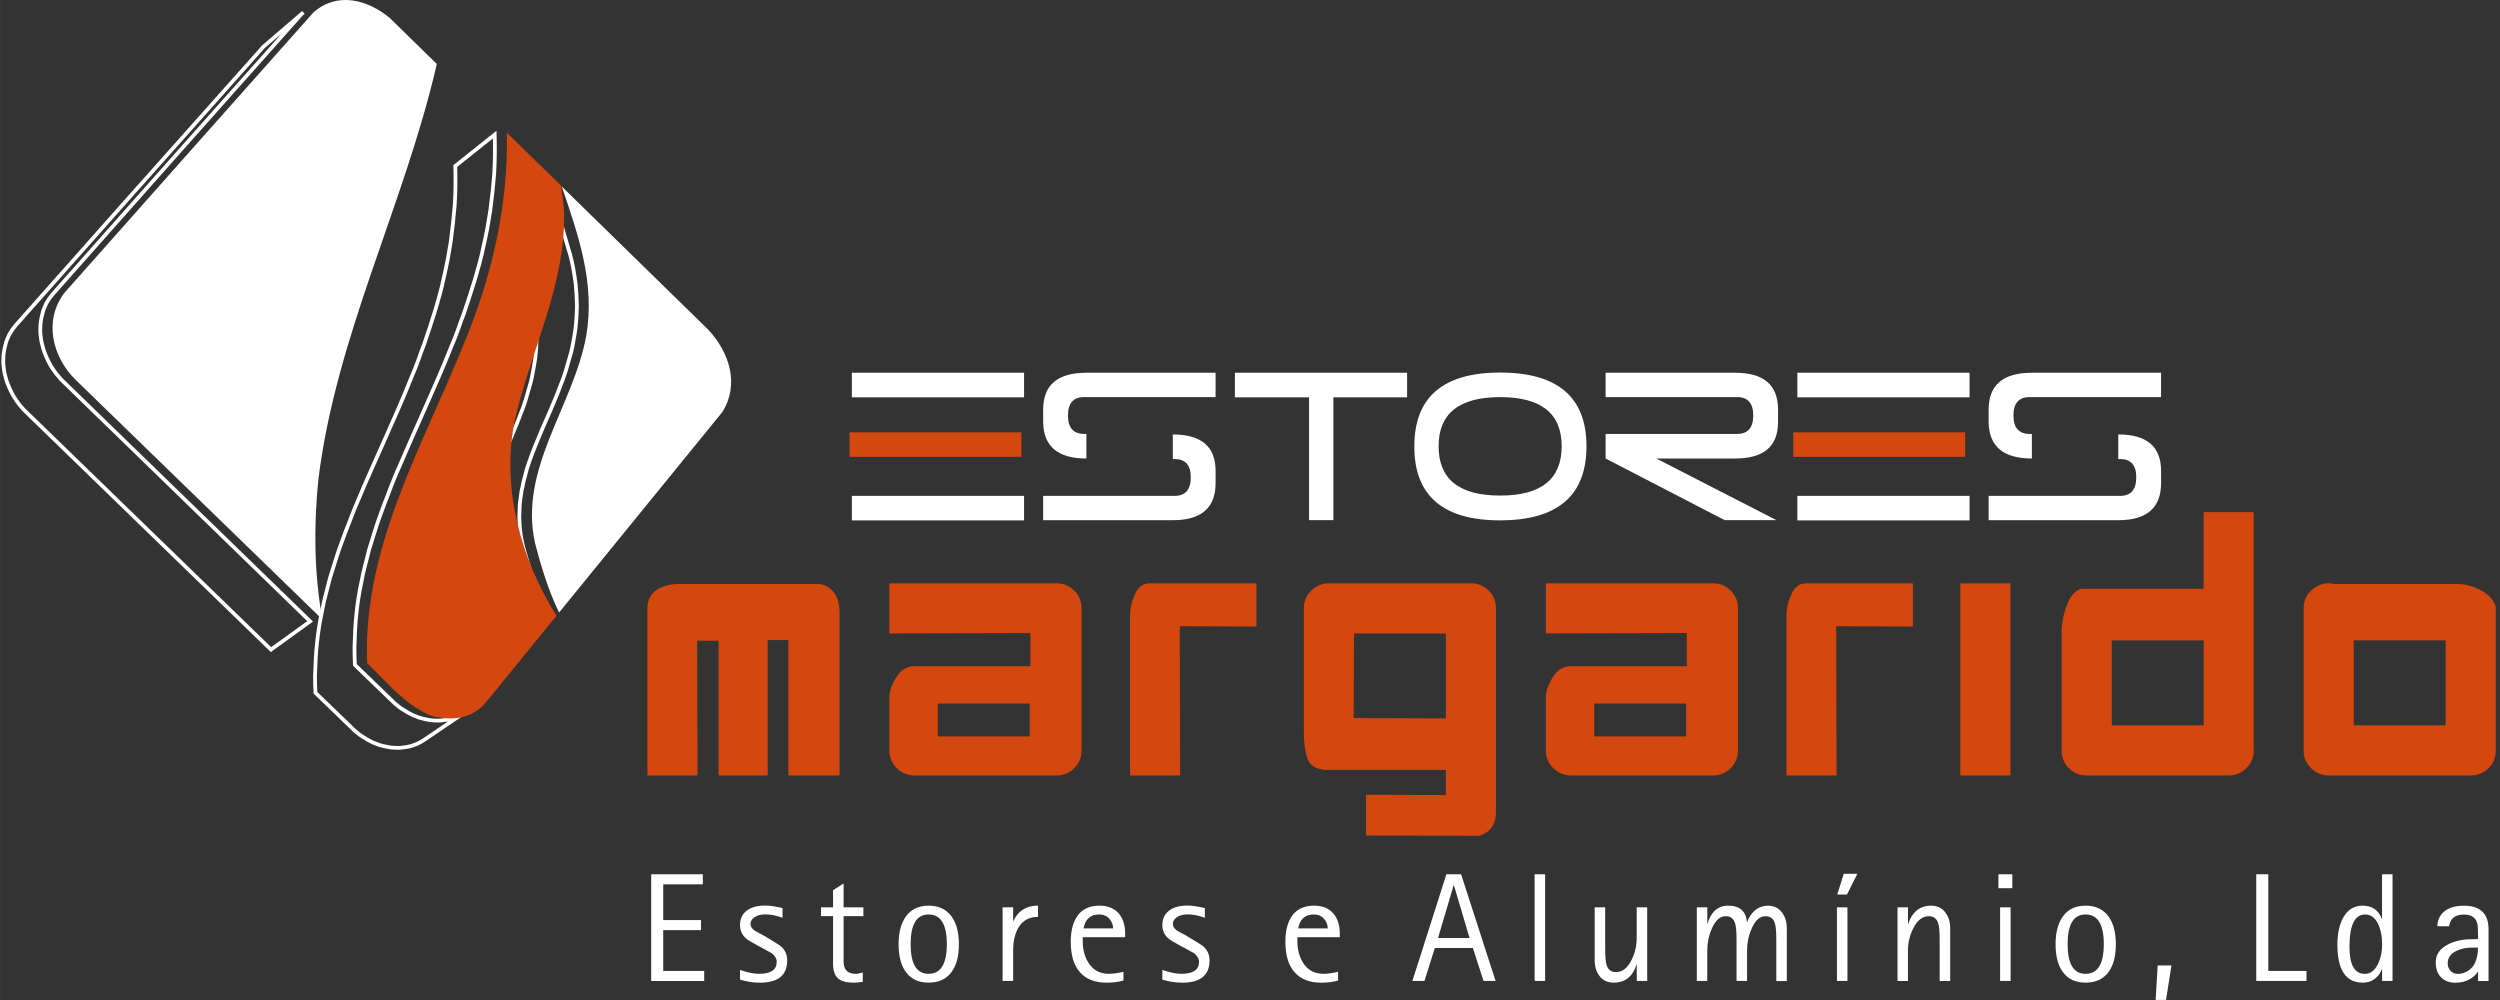 <?xml version="1.0" encoding="UTF-8" standalone="no"?>
<!-- Creator: CorelDRAW -->

<svg
   xmlns:dc="http://purl.org/dc/elements/1.1/"
   xmlns:cc="http://creativecommons.org/ns#"
   xmlns:rdf="http://www.w3.org/1999/02/22-rdf-syntax-ns#"
   xmlns:svg="http://www.w3.org/2000/svg"
   xmlns="http://www.w3.org/2000/svg"
   xmlns:sodipodi="http://sodipodi.sourceforge.net/DTD/sodipodi-0.dtd"
   xmlns:inkscape="http://www.inkscape.org/namespaces/inkscape"
   xml:space="preserve"
   width="200"
   height="80"
   style="clip-rule:evenodd;fill-rule:evenodd;image-rendering:optimizeQuality;shape-rendering:geometricPrecision;text-rendering:geometricPrecision"
   viewBox="0 0 56.444 22.578"
   id="svg2"
   version="1.1"
   inkscape:version="0.91 r13725"
   sodipodi:docname="logo_white.svg"><rect x="0" y="0" width="56.444" height="22.578" fill="#333333" stroke="none"/><sodipodi:namedview
     pagecolor="#000000"
     bordercolor="#666666"
     borderopacity="1"
     objecttolerance="10"
     gridtolerance="10"
     guidetolerance="10"
     inkscape:pageopacity="0"
     inkscape:pageshadow="2"
     inkscape:window-width="946"
     inkscape:window-height="1043"
     id="namedview26"
     showgrid="false"
     fit-margin-top="0"
     fit-margin-left="0"
     fit-margin-right="0"
     fit-margin-bottom="0"
     units="px"
     inkscape:zoom="1.5287448"
     inkscape:cx="88.656244"
     inkscape:cy="-65.734187"
     inkscape:window-x="960"
     inkscape:window-y="0"
     inkscape:window-maximized="0"
     inkscape:current-layer="svg2" /><defs
     id="defs4"><style
       type="text/css"
       id="style6"><![CDATA[
    .str0 {stroke:white;stroke-width:0.176}
    .fil4 {fill:#5C5C4F}
    .fil2 {fill:#BEBEB9}
    .fil3 {fill:#D4470F}
    .fil0 {fill:#5C5C4F;fill-rule:nonzero}
    .fil5 {fill:#ADADA7;fill-rule:nonzero}
    .fil1 {fill:#D4470F;fill-rule:nonzero}
   ]]></style></defs><path
     id="_55192368"
     class="fil0"
     d="m 33.863,8.411 c -1.288,0.003 -1.931,0.56 -1.931,1.669 0,1.113 0.647,1.669 1.941,1.669 1.298,-0.003 1.946,-0.561 1.946,-1.674 0,-1.109 -0.652,-1.664 -1.956,-1.664 z m -10.742,0.56 0,-0.555 -3.888,0 0,0.555 3.888,0 z m 0,2.224 -3.888,0 0,0.555 3.888,0 0,-0.555 z m 1.357,-2.229 2.967,0 0,-0.55 -2.917,0 c -0.651,0 -0.976,0.277 -0.976,0.832 l 0,0.282 c 0.007,0.548 0.332,0.822 0.976,0.822 l 0,-0.555 -0.05,0 c -0.244,0 -0.366,-0.139 -0.366,-0.416 0,-0.277 0.122,-0.416 0.366,-0.416 z m 2.041,2.229 -2.967,0 0,0.55 2.927,0 c 0.644,0 0.966,-0.279 0.966,-0.837 l 0,-0.277 c 0,-0.548 -0.322,-0.822 -0.966,-0.822 l 0,0.555 0.04,0 c 0.244,0 0.366,0.137 0.366,0.411 0,0.281 -0.122,0.421 -0.366,0.421 z m 1.362,-2.779 3.888,0 0,0.555 -1.664,0 0,2.773 -0.55,0 0,-2.773 -1.674,0 0,-0.555 z m 11.337,0.55 -2.967,0 0,-0.55 2.927,0 c 0.644,0 0.966,0.277 0.966,0.832 l 0,0.282 c 0,0.548 -0.322,0.822 -0.966,0.822 l -1.783,0 2.714,1.392 -1.169,0 -2.689,-1.392 0,-0.555 2.967,0 c 0.244,0 0.366,-0.139 0.366,-0.416 0,-0.277 -0.122,-0.416 -0.366,-0.416 z m 5.25,0.005 0,-0.555 -3.888,0 0,0.555 3.888,0 z m 0,2.224 -3.888,0 0,0.555 3.888,0 0,-0.555 z m 1.357,-2.229 2.967,0 0,-0.55 -2.917,0 c -0.651,0 -0.976,0.277 -0.976,0.832 l 0,0.282 c 0.006,0.548 0.332,0.822 0.976,0.822 l 0,-0.555 -0.05,0 c -0.244,0 -0.366,-0.139 -0.366,-0.416 0,-0.277 0.122,-0.416 0.366,-0.416 z m 2.041,2.229 -2.967,0 0,0.55 2.927,0 c 0.644,0 0.966,-0.279 0.966,-0.837 l 0,-0.277 c 0,-0.548 -0.322,-0.822 -0.966,-0.822 l 0,0.555 0.04,0 c 0.244,0 0.366,0.137 0.366,0.411 0,0.281 -0.122,0.421 -0.366,0.421 z M 35.259,10.075 c 0,0.743 -0.462,1.114 -1.387,1.114 -0.928,0 -1.392,-0.371 -1.392,-1.114 0,-0.74 0.464,-1.109 1.392,-1.109 0.924,0 1.387,0.37 1.387,1.109 z"
     inkscape:connector-curvature="0"
     style="fill:#ffffff;fill-rule:nonzero" /><polygon
     id="_55192296"
     class="fil1"
     points="212.132,101.371 212.132,99.2 196.913,99.2 196.913,101.371 "
     style="fill:#d4470f;fill-rule:nonzero"
     transform="matrix(0.255,0,0,0.255,-9.725,-15.535)" /><polygon
     id="_55192224"
     class="fil1"
     points="128.573,101.371 128.573,99.2 113.354,99.2 113.354,101.371 "
     style="fill:#d4470f;fill-rule:nonzero"
     transform="matrix(0.255,0,0,0.255,-9.725,-15.535)" /><path
     style="fill:none;fill-opacity:1;stroke:#ffffff;stroke-width:0.085;stroke-miterlimit:4;stroke-dasharray:none"
     inkscape:connector-curvature="0"
     d="m 12.407,4.253 -0.899,0.699 0.1,0.295 0.104,0.323 0.103,0.347 0.113,0.386 0.042,0.14 0.033,0.135 0.028,0.135 0.024,0.135 0.018,0.129 0.018,0.13 0.009,0.129 0.009,0.124 0.004,0.124 0.004,0.119 -0.005,0.119 -0.005,0.119 -0.01,0.119 -0.011,0.114 -0.016,0.109 -0.02,0.114 -0.02,0.109 -0.02,0.109 -0.025,0.109 -0.03,0.104 -0.06,0.208 -0.03,0.104 -0.035,0.104 -0.035,0.099 -0.04,0.099 -0.075,0.198 -0.081,0.193 -0.081,0.194 -0.168,0.378 -0.159,0.379 -0.073,0.185 -0.069,0.186 -0.064,0.191 -0.05,0.192 -0.027,0.096 -0.018,0.096 -0.023,0.096 -0.014,0.097 -0.014,0.097 -0.013,0.102 -0.005,0.097 -0.004,0.102 -0.004,0.102 0.005,0.103 0.005,0.103 0.01,0.103 0.015,0.108 0.019,0.104 0.024,0.109 0.03,0.114 0.062,0.213 0.06,0.204 0.059,0.194 0.062,0.184 0.065,0.175 0.064,0.165 0.063,0.155 0.07,0.145 0.918,-0.631 -0.071,-0.147 -0.063,-0.156 -0.065,-0.166 -0.066,-0.176 -0.063,-0.186 -0.06,-0.195 -0.061,-0.205 -0.062,-0.215 -0.03,-0.115 -0.025,-0.11 -0.019,-0.104 -0.015,-0.109 -0.01,-0.104 -0.005,-0.104 -0.005,-0.104 0.004,-0.103 0.004,-0.103 0.004,-0.098 0.013,-0.103 0.014,-0.098 0.014,-0.097 0.023,-0.097 0.018,-0.097 0.027,-0.097 0.05,-0.193 0.064,-0.192 0.069,-0.187 0.074,-0.187 0.159,-0.382 0.168,-0.38 0.081,-0.195 0.081,-0.195 0.075,-0.199 0.04,-0.1 0.035,-0.1 0.035,-0.105 0.03,-0.105 0.06,-0.209 0.03,-0.104 0.025,-0.11 0.02,-0.11 0.02,-0.11 0.019,-0.114 0.016,-0.11 0.01,-0.115 0.01,-0.12 0.005,-0.12 0.005,-0.12 -0.004,-0.12 -0.005,-0.125 -0.009,-0.125 -0.01,-0.13 L 12.98,6.294 12.961,6.163 12.937,6.028 12.908,5.892 12.875,5.756 12.832,5.615 12.718,5.226 12.614,4.876 12.508,4.55 12.407,4.253 Z M 3.166,4.177 0.357,7.342 l -0.041,0.052 -0.037,0.047 -0.036,0.057 -0.032,0.052 -0.026,0.058 -0.026,0.058 -0.021,0.058 -0.016,0.063 -0.016,0.063 -0.012,0.059 -0.011,0.069 -0.006,0.064 -0.002,0.064 -0.002,0.064 0.004,0.069 0.008,0.065 0.008,0.07 0.013,0.065 0.017,0.065 0.018,0.07 0.022,0.065 0.027,0.066 0.027,0.066 0.032,0.066 0.031,0.061 0.037,0.066 0.041,0.062 0.04,0.057 0.046,0.062 0.05,0.057 0.05,0.057 0.054,0.052 2.761,2.679 2.759,2.677 0.884,-0.638 -2.782,-2.702 -2.784,-2.704 -0.054,-0.053 -0.05,-0.058 -0.05,-0.058 -0.046,-0.062 -0.041,-0.057 -0.041,-0.062 -0.037,-0.067 -0.031,-0.062 -0.032,-0.067 -0.027,-0.066 -0.027,-0.066 -0.022,-0.066 -0.018,-0.071 -0.018,-0.066 -0.013,-0.065 -0.009,-0.07 -0.008,-0.065 -0.004,-0.07 0.002,-0.065 0.002,-0.065 0.006,-0.064 0.011,-0.069 0.012,-0.059 0.016,-0.064 0.016,-0.064 0.021,-0.058 0.026,-0.058 0.026,-0.058 0.032,-0.053 0.036,-0.057 0.037,-0.047 0.041,-0.052 2.822,-3.183 2.75,-3.091 0.04,-0.045 0.045,-0.039 -0.858,0.736 -0.045,0.039 -0.039,0.044 -2.738,3.075 z m 6.397,12.536 0.051,-0.033 0.91,-0.618 -0.051,0.033 -0.051,0.033 -0.052,0.028 -0.057,0.028 -0.053,0.018 -0.057,0.023 -0.059,0.013 -0.059,0.013 -0.064,0.008 -0.06,0.008 -0.065,0.003 -0.061,-0.002 -0.061,-0.002 -0.066,-0.007 -0.062,-0.012 -0.062,-0.012 -0.068,-0.018 -0.063,-0.017 -0.065,-0.028 -0.059,-0.022 -0.065,-0.033 -0.061,-0.032 -0.061,-0.038 -0.061,-0.037 -0.062,-0.043 -0.058,-0.047 -0.058,-0.048 -0.054,-0.052 -0.836,-0.807 -0.008,-0.197 -0.002,-0.191 0.007,-0.191 0.007,-0.191 0.012,-0.19 0.017,-0.185 0.021,-0.189 0.027,-0.184 0.031,-0.184 0.037,-0.178 0.036,-0.183 0.045,-0.183 0.046,-0.177 0.045,-0.182 0.055,-0.177 0.055,-0.176 0.055,-0.176 0.06,-0.176 0.064,-0.175 0.064,-0.175 0.069,-0.175 0.068,-0.18 0.069,-0.175 0.073,-0.174 L 9.117,10.302 9.268,9.955 9.58,9.25 9.734,8.901 9.891,8.543 10.043,8.186 l 0.146,-0.361 0.075,-0.18 0.07,-0.185 0.065,-0.185 0.07,-0.185 0.125,-0.375 0.06,-0.19 0.06,-0.189 0.055,-0.189 0.054,-0.194 0.05,-0.194 0.044,-0.199 0.044,-0.199 0.04,-0.199 0.034,-0.204 0.034,-0.204 0.025,-0.209 0.025,-0.209 0.02,-0.209 0.019,-0.213 0.01,-0.214 0.005,-0.219 -2.81e-4,-0.223 -0.004,-0.219 -0.89,0.709 0.004,0.217 -1.02e-4,0.222 -0.005,0.217 -0.01,0.212 -0.02,0.212 -0.02,0.207 -0.025,0.207 -0.025,0.207 -0.034,0.202 -0.035,0.202 -0.04,0.198 -0.044,0.198 -0.044,0.198 -0.05,0.193 -0.054,0.193 -0.055,0.188 -0.06,0.188 -0.06,0.188 L 9.576,7.771 9.506,7.955 9.441,8.139 9.371,8.323 9.296,8.502 9.15,8.862 8.999,9.216 8.842,9.572 8.689,9.919 8.377,10.619 l -0.151,0.344 -0.146,0.345 -0.073,0.173 -0.069,0.173 -0.068,0.179 -0.069,0.174 -0.064,0.174 -0.064,0.174 -0.06,0.175 -0.055,0.175 -0.055,0.175 -0.055,0.175 -0.045,0.181 -0.046,0.176 -0.045,0.181 -0.036,0.182 -0.037,0.177 -0.032,0.182 -0.027,0.183 -0.022,0.188 -0.018,0.184 -0.012,0.189 -0.008,0.189 -0.008,0.189 0.002,0.19 0.007,0.195 0.829,0.8 0.054,0.052 0.057,0.047 0.058,0.047 0.061,0.042 0.061,0.037 0.061,0.037 0.06,0.032 0.065,0.032 0.059,0.022 0.064,0.027 0.063,0.017 0.067,0.017 0.062,0.012 0.062,0.012 0.066,0.007 0.061,0.002 0.061,0.002 0.065,-0.003 0.059,-0.008 0.064,-0.008 0.058,-0.013 0.059,-0.013 0.057,-0.023 0.053,-0.018 0.056,-0.028 0.052,-0.028 0.051,-0.033 z"
     class="fil2"
     id="_55192128" /><path
     style="fill:#ffffff"
     inkscape:connector-curvature="0"
     d="M 1.466,6.598 C 0.977,7.215 1.173,8.058 1.711,8.58 L 7.277,13.985 C 7.092,12.938 7.081,11.904 7.185,10.848 7.581,7.585 9.129,4.629 9.862,1.445 L 8.801,0.407 C 8.296,-0.012 7.613,-0.191 7.077,0.28 5.205,2.385 3.334,4.49 1.466,6.598 Z"
     class="fil3"
     id="_55192056" /><path
     style="fill:#d4470f;fill-opacity:1"
     inkscape:connector-curvature="0"
     d="m 10.981,15.846 1.583,-1.944 c -0.806,-1.286 -1.236,-2.851 -0.954,-4.358 0.353,-1.599 1.169,-3.095 1.124,-4.763 -0.014,-0.199 -0.039,-0.392 -0.067,-0.59 L 11.444,2.997 c 0.032,1.657 -0.342,3.26 -0.979,4.785 -0.947,2.342 -2.277,4.582 -2.177,7.189 0.474,0.457 0.841,0.931 1.44,1.187 0.461,0.127 0.933,0.081 1.253,-0.312 z"
     class="fil4"
     id="_55191984" /><path
     style="fill:#ffffff"
     inkscape:connector-curvature="0"
     d="M 12.622,13.83 16.307,9.305 C 16.705,8.674 16.464,7.944 15.983,7.436 L 12.683,4.211 c 0.38,1.116 0.755,2.184 0.553,3.37 -0.294,1.6 -1.533,3.006 -1.155,4.688 0.138,0.53 0.302,1.067 0.541,1.561 z"
     class="fil3"
     id="_55191912" /><path
     style="fill:#ffffff;fill-rule:nonzero"
     inkscape:connector-curvature="0"
     d="m 14.702,22.148 0,-2.409 1.166,0 0,0.227 -0.894,0 0,0.807 0.852,0 0,0.227 -0.852,0 0,0.922 0.925,0 0,0.227 -1.198,0 z m 2.544,-1.023 0.14,0.084 c 0.144,0.086 0.231,0.142 0.258,0.168 0.086,0.081 0.129,0.184 0.129,0.307 0,0.335 -0.205,0.503 -0.614,0.503 -0.155,0 -0.306,-0.023 -0.451,-0.07 l 0,-0.217 c 0.173,0.058 0.315,0.087 0.426,0.087 0.268,0 0.402,-0.09 0.402,-0.269 0,-0.072 -0.037,-0.137 -0.112,-0.196 -0.019,-0.012 -0.081,-0.047 -0.189,-0.105 l -0.15,-0.08 c -0.126,-0.068 -0.208,-0.119 -0.248,-0.154 -0.086,-0.079 -0.129,-0.178 -0.129,-0.297 0,-0.137 0.05,-0.245 0.148,-0.323 0.099,-0.078 0.239,-0.117 0.421,-0.117 0.098,0 0.228,0.019 0.391,0.056 l 0,0.22 c -0.137,-0.051 -0.267,-0.077 -0.388,-0.077 -0.1,0 -0.181,0.021 -0.243,0.063 -0.062,0.042 -0.093,0.093 -0.093,0.154 0,0.058 0.034,0.109 0.101,0.154 0.068,0.035 0.134,0.071 0.199,0.108 z m 2.233,0.831 0,0.213 c -0.077,0.012 -0.147,0.017 -0.21,0.017 -0.165,0 -0.283,-0.034 -0.354,-0.101 -0.071,-0.068 -0.107,-0.177 -0.107,-0.328 l 0,-1.072 -0.272,0 0,-0.199 0.272,0 0,-0.388 0.238,-0.15 0,0.538 0.447,0 0,0.199 -0.447,0 0,1.023 c 0,0.186 0.091,0.279 0.272,0.279 0.044,0 0.098,-0.01 0.161,-0.031 z m 1.486,0.23 c -0.233,0 -0.406,-0.084 -0.52,-0.251 -0.105,-0.149 -0.157,-0.354 -0.157,-0.614 0,-0.261 0.052,-0.467 0.157,-0.618 0.116,-0.17 0.29,-0.255 0.52,-0.255 0.233,0 0.408,0.085 0.527,0.255 0.105,0.151 0.157,0.357 0.157,0.618 0,0.261 -0.052,0.465 -0.157,0.614 -0.119,0.168 -0.294,0.251 -0.527,0.251 z m -0.405,-0.869 c 0,0.447 0.135,0.67 0.405,0.67 0.275,0 0.412,-0.223 0.412,-0.67 0,-0.447 -0.137,-0.67 -0.412,-0.67 -0.27,0 -0.405,0.223 -0.405,0.67 z m 2.076,0.831 0,-1.662 0.238,0 0,0.321 0,0 c 0.106,-0.24 0.293,-0.36 0.562,-0.36 l 0,0.255 c -0.184,0 -0.324,0.069 -0.419,0.206 -0.095,0.137 -0.143,0.321 -0.143,0.552 l 0,0.688 -0.238,0 z m 2.729,-0.206 0,0.196 c -0.105,0.032 -0.232,0.049 -0.381,0.049 -0.261,0 -0.461,-0.078 -0.6,-0.234 -0.14,-0.156 -0.209,-0.386 -0.209,-0.691 0,-0.256 0.054,-0.456 0.162,-0.599 0.108,-0.143 0.271,-0.215 0.487,-0.215 0.188,0 0.334,0.059 0.436,0.178 0.095,0.114 0.143,0.265 0.143,0.454 l 0,0.08 -0.957,0 0,0.098 c 0,0.172 0.038,0.325 0.115,0.457 0.105,0.182 0.263,0.272 0.475,0.272 0.086,0 0.195,-0.015 0.328,-0.045 z m -0.901,-0.981 0.667,0 c 0,-0.072 -0.023,-0.138 -0.07,-0.199 -0.058,-0.077 -0.141,-0.115 -0.248,-0.115 -0.193,0 -0.31,0.105 -0.349,0.314 z m 2.317,0.164 0.14,0.084 c 0.144,0.086 0.231,0.142 0.258,0.168 0.086,0.081 0.129,0.184 0.129,0.307 0,0.335 -0.205,0.503 -0.614,0.503 -0.155,0 -0.306,-0.023 -0.451,-0.07 l 0,-0.217 c 0.173,0.058 0.315,0.087 0.426,0.087 0.268,0 0.402,-0.09 0.402,-0.269 0,-0.072 -0.037,-0.137 -0.112,-0.196 -0.019,-0.012 -0.081,-0.047 -0.189,-0.105 l -0.15,-0.08 c -0.126,-0.068 -0.208,-0.119 -0.248,-0.154 -0.086,-0.079 -0.129,-0.178 -0.129,-0.297 0,-0.137 0.05,-0.245 0.148,-0.323 0.099,-0.078 0.239,-0.117 0.421,-0.117 0.098,0 0.228,0.019 0.391,0.056 l 0,0.22 c -0.137,-0.051 -0.267,-0.077 -0.387,-0.077 -0.1,0 -0.181,0.021 -0.243,0.063 -0.062,0.042 -0.093,0.093 -0.093,0.154 0,0.058 0.034,0.109 0.101,0.154 0.068,0.035 0.134,0.071 0.199,0.108 z m 3.43,0.817 0,0.196 c -0.105,0.032 -0.232,0.049 -0.381,0.049 -0.261,0 -0.461,-0.078 -0.6,-0.234 -0.14,-0.156 -0.209,-0.386 -0.209,-0.691 0,-0.256 0.054,-0.456 0.162,-0.599 0.108,-0.143 0.271,-0.215 0.487,-0.215 0.188,0 0.334,0.059 0.436,0.178 0.095,0.114 0.143,0.265 0.143,0.454 l 0,0.08 -0.957,0 0,0.098 c 0,0.172 0.038,0.325 0.115,0.457 0.105,0.182 0.263,0.272 0.475,0.272 0.086,0 0.195,-0.015 0.328,-0.045 z m -0.901,-0.981 0.667,0 c 0,-0.072 -0.023,-0.138 -0.07,-0.199 -0.058,-0.077 -0.141,-0.115 -0.248,-0.115 -0.193,0 -0.31,0.105 -0.349,0.314 z m 2.578,1.187 0.768,-2.409 0.332,0 0.779,2.409 -0.272,0 -0.241,-0.744 -0.859,0 -0.234,0.744 -0.272,0 z m 0.932,-2.161 -0.353,1.191 0.712,0 -0.353,-1.191 -0.007,0 z m 1.828,2.161 0,-2.409 0.237,0 0,2.409 -0.237,0 z m 2.306,0 0,-0.384 0,0 c -0.087,0.282 -0.26,0.422 -0.521,0.422 -0.138,0 -0.246,-0.051 -0.324,-0.154 -0.07,-0.093 -0.105,-0.213 -0.105,-0.36 l 0,-1.187 0.237,0 0,0.922 c 0,0.186 0.011,0.312 0.031,0.377 0.033,0.109 0.104,0.164 0.213,0.164 0.144,0 0.262,-0.092 0.353,-0.276 0.077,-0.156 0.115,-0.324 0.115,-0.503 l 0,-0.684 0.237,0 0,1.662 -0.237,0 z m 1.356,0 0,-1.662 0.237,0 0,0.384 0,0 c 0.08,-0.282 0.237,-0.422 0.472,-0.422 0.263,0 0.404,0.127 0.425,0.381 l 0,0 c 0.03,-0.093 0.077,-0.172 0.14,-0.237 0.091,-0.095 0.201,-0.143 0.332,-0.143 0.135,0 0.241,0.051 0.318,0.154 0.072,0.093 0.108,0.213 0.108,0.36 l 0,1.187 -0.237,0 0,-0.922 c 0,-0.186 -0.011,-0.313 -0.032,-0.381 -0.032,-0.107 -0.104,-0.161 -0.213,-0.161 -0.128,0 -0.232,0.093 -0.311,0.279 -0.07,0.156 -0.105,0.322 -0.105,0.499 l 0,0.684 -0.237,0 0,-0.922 c 0,-0.186 -0.011,-0.312 -0.032,-0.377 -0.033,-0.109 -0.104,-0.164 -0.213,-0.164 -0.126,0 -0.229,0.092 -0.311,0.276 -0.07,0.158 -0.105,0.326 -0.105,0.503 l 0,0.684 -0.237,0 z m 3.164,0 0,-1.662 0.237,0 0,1.662 -0.237,0 z m 0.007,-1.952 0.147,-0.468 0.307,0 -0.234,0.468 -0.22,0 z m 1.36,1.952 0,-1.662 0.237,0 0,0.384 0,0 c 0.094,-0.282 0.268,-0.422 0.524,-0.422 0.136,0 0.243,0.051 0.32,0.154 0.073,0.093 0.109,0.213 0.109,0.36 l 0,1.187 -0.238,0 0,-0.922 c 0,-0.186 -0.01,-0.312 -0.031,-0.377 -0.033,-0.109 -0.104,-0.164 -0.213,-0.164 -0.144,0 -0.262,0.092 -0.353,0.276 -0.079,0.158 -0.119,0.326 -0.119,0.503 l 0,0.684 -0.237,0 z m 2.317,0 0,-1.662 0.237,0 0,1.662 -0.237,0 z m -0.038,-2.095 0,-0.314 0.314,0 0,0.314 -0.314,0 z m 1.967,2.133 c -0.233,0 -0.406,-0.084 -0.52,-0.251 -0.105,-0.149 -0.157,-0.354 -0.157,-0.614 0,-0.261 0.052,-0.467 0.157,-0.618 0.116,-0.17 0.29,-0.255 0.52,-0.255 0.233,0 0.408,0.085 0.527,0.255 0.105,0.151 0.157,0.357 0.157,0.618 0,0.261 -0.052,0.465 -0.157,0.614 -0.119,0.168 -0.294,0.251 -0.527,0.251 z m -0.405,-0.869 c 0,0.447 0.135,0.67 0.405,0.67 0.275,0 0.412,-0.223 0.412,-0.67 0,-0.447 -0.137,-0.67 -0.412,-0.67 -0.27,0 -0.405,0.223 -0.405,0.67 z m 1.988,1.26 0.045,-0.779 0.311,0 -0.122,0.779 -0.234,0 z m 2.271,-0.429 0,-2.409 0.272,0 0,2.182 0.862,0 0,0.227 -1.135,0 z m 2.841,0 0,-0.283 0,0 c -0.023,0.077 -0.067,0.145 -0.13,0.206 -0.084,0.077 -0.186,0.115 -0.306,0.115 -0.382,0 -0.573,-0.285 -0.573,-0.855 0,-0.249 0.044,-0.453 0.13,-0.611 0.101,-0.182 0.247,-0.272 0.439,-0.272 0.22,0 0.367,0.104 0.439,0.311 l 0,0 0,-1.02 0.237,0 0,2.409 -0.237,0 z M 53.046,21.377 c 0,0.407 0.115,0.611 0.346,0.611 0.126,0 0.225,-0.074 0.297,-0.223 0.063,-0.128 0.094,-0.275 0.094,-0.44 0,-0.193 -0.034,-0.354 -0.101,-0.484 -0.068,-0.129 -0.162,-0.194 -0.283,-0.194 -0.235,0 -0.353,0.243 -0.353,0.73 z m 2.903,0.772 0,-0.22 0,0 c -0.03,0.058 -0.083,0.112 -0.157,0.161 -0.102,0.065 -0.22,0.098 -0.353,0.098 -0.137,0 -0.246,-0.041 -0.326,-0.122 -0.08,-0.081 -0.12,-0.195 -0.12,-0.342 0,-0.175 0.095,-0.31 0.286,-0.405 0.151,-0.074 0.32,-0.112 0.506,-0.112 0.072,0 0.127,-0.003 0.164,-0.01 0,-0.177 -0.004,-0.283 -0.011,-0.318 -0.03,-0.154 -0.131,-0.23 -0.304,-0.23 -0.203,0 -0.315,0.088 -0.339,0.265 l -0.265,0 c 0.002,-0.126 0.045,-0.229 0.129,-0.311 0.105,-0.102 0.261,-0.154 0.468,-0.154 0.372,0 0.559,0.178 0.559,0.534 l 0,1.166 -0.237,0 z m 0,-0.754 -0.14,0 c -0.123,0 -0.236,0.023 -0.339,0.07 -0.137,0.063 -0.206,0.157 -0.206,0.283 0,0.074 0.023,0.133 0.068,0.176 0.045,0.043 0.101,0.065 0.166,0.065 0.077,0 0.152,-0.023 0.225,-0.07 0.073,-0.047 0.127,-0.109 0.162,-0.189 0.042,-0.098 0.063,-0.209 0.063,-0.335 z"
     class="fil5"
     id="_55188488" /><path
     style="fill:#d4470f;fill-rule:nonzero;stroke:none;stroke-width:0.045"
     inkscape:connector-curvature="0"
     d="m 18.471,13.186 -3.152,0 c -0.198,0 -0.364,0.045 -0.499,0.137 -0.135,0.091 -0.203,0.228 -0.203,0.41 l 0,3.776 1.131,0 -0.008,-3.042 0.484,0 0,3.042 1.108,0 0,-3.058 0.468,0 0,3.058 1.155,0 0,-3.651 c 0,-0.229 -0.049,-0.398 -0.148,-0.507 -0.099,-0.109 -0.211,-0.164 -0.335,-0.164 z m 5.947,0.546 c 0,-0.156 -0.055,-0.289 -0.164,-0.398 -0.109,-0.109 -0.242,-0.164 -0.398,-0.164 l -3.776,0 0,1.131 3.183,-0.008 0,0.749 -2.621,0 c -0.166,0 -0.302,0.083 -0.406,0.25 -0.104,0.166 -0.156,0.315 -0.156,0.445 l 0,1.209 c 0,0.156 0.056,0.289 0.168,0.398 0.112,0.109 0.246,0.164 0.402,0.164 l 3.206,0 c 0.156,0 0.289,-0.055 0.398,-0.164 0.109,-0.109 0.164,-0.242 0.164,-0.398 l 0,-3.214 z m -1.17,2.153 0,0.741 -2.075,0 0,-0.741 2.075,0 z m 3.388,-1.747 1.732,0.008 0,-0.975 -2.418,0 c -0.146,0 -0.255,0.083 -0.328,0.25 -0.073,0.166 -0.109,0.322 -0.109,0.468 l 0,3.62 1.131,0 -0.008,-3.37 z m 7.14,-0.406 c 0,-0.156 -0.055,-0.289 -0.164,-0.398 -0.109,-0.109 -0.242,-0.164 -0.398,-0.164 l -3.206,0 c -0.156,0 -0.29,0.055 -0.402,0.164 -0.112,0.109 -0.168,0.242 -0.168,0.398 l 0,2.808 c 0,0.229 0.026,0.421 0.078,0.577 0.052,0.156 0.182,0.244 0.39,0.265 l 2.738,0 0,0.569 -1.802,-0.008 0,0.92 2.566,0.008 c 0.245,-0.088 0.367,-0.265 0.367,-0.531 l 0,-4.61 z m -3.214,2.481 0.008,-1.911 2.075,0 0,1.919 -2.083,-0.008 z m 8.677,-2.481 c 0,-0.156 -0.055,-0.289 -0.164,-0.398 -0.109,-0.109 -0.242,-0.164 -0.398,-0.164 l -3.776,0 0,1.131 3.183,-0.008 0,0.749 -2.621,0 c -0.166,0 -0.302,0.083 -0.406,0.25 -0.104,0.166 -0.156,0.315 -0.156,0.445 l 0,1.209 c 0,0.156 0.056,0.289 0.168,0.398 0.112,0.109 0.246,0.164 0.402,0.164 l 3.206,0 c 0.156,0 0.289,-0.055 0.398,-0.164 0.109,-0.109 0.164,-0.242 0.164,-0.398 l 0,-3.214 z m -1.17,2.153 0,0.741 -2.075,0 0,-0.741 2.075,0 z m 3.388,-1.747 1.732,0.008 0,-0.975 -2.418,0 c -0.146,0 -0.255,0.083 -0.328,0.25 -0.073,0.166 -0.109,0.322 -0.109,0.468 l 0,3.62 1.131,0 -0.008,-3.37 z m 2.803,3.37 1.131,0 0,-4.337 -1.131,0 0,4.337 z m 6.625,-0.562 c 0,0.156 -0.056,0.289 -0.168,0.398 -0.112,0.109 -0.246,0.164 -0.402,0.164 l -3.206,0 c -0.156,0 -0.289,-0.055 -0.398,-0.164 -0.109,-0.109 -0.164,-0.242 -0.164,-0.398 l 0,-2.777 c 0.021,-0.208 0.068,-0.395 0.14,-0.562 0.073,-0.166 0.172,-0.27 0.296,-0.312 l 2.769,0 0,-1.732 1.131,0 0,5.383 z m -3.206,-2.488 0,1.919 2.075,0 0,-1.919 -2.075,0 z m 7.842,-1.272 -2.808,0 c -0.177,-0.042 -0.338,-0.006 -0.484,0.105 -0.146,0.112 -0.218,0.259 -0.218,0.441 l 0,3.214 c 0,0.156 0.056,0.289 0.168,0.398 0.112,0.109 0.246,0.164 0.402,0.164 l 3.206,0 c 0.156,0 0.289,-0.055 0.398,-0.164 0.109,-0.109 0.164,-0.242 0.164,-0.398 l 0,-3.245 C 56.307,13.555 56.203,13.436 56.037,13.342 55.87,13.248 55.699,13.196 55.522,13.186 Z m -0.304,3.191 -2.075,0 0,-1.919 2.075,0 0,1.919 z"
     class="fil1 str0"
     id="_55188416" /></svg>